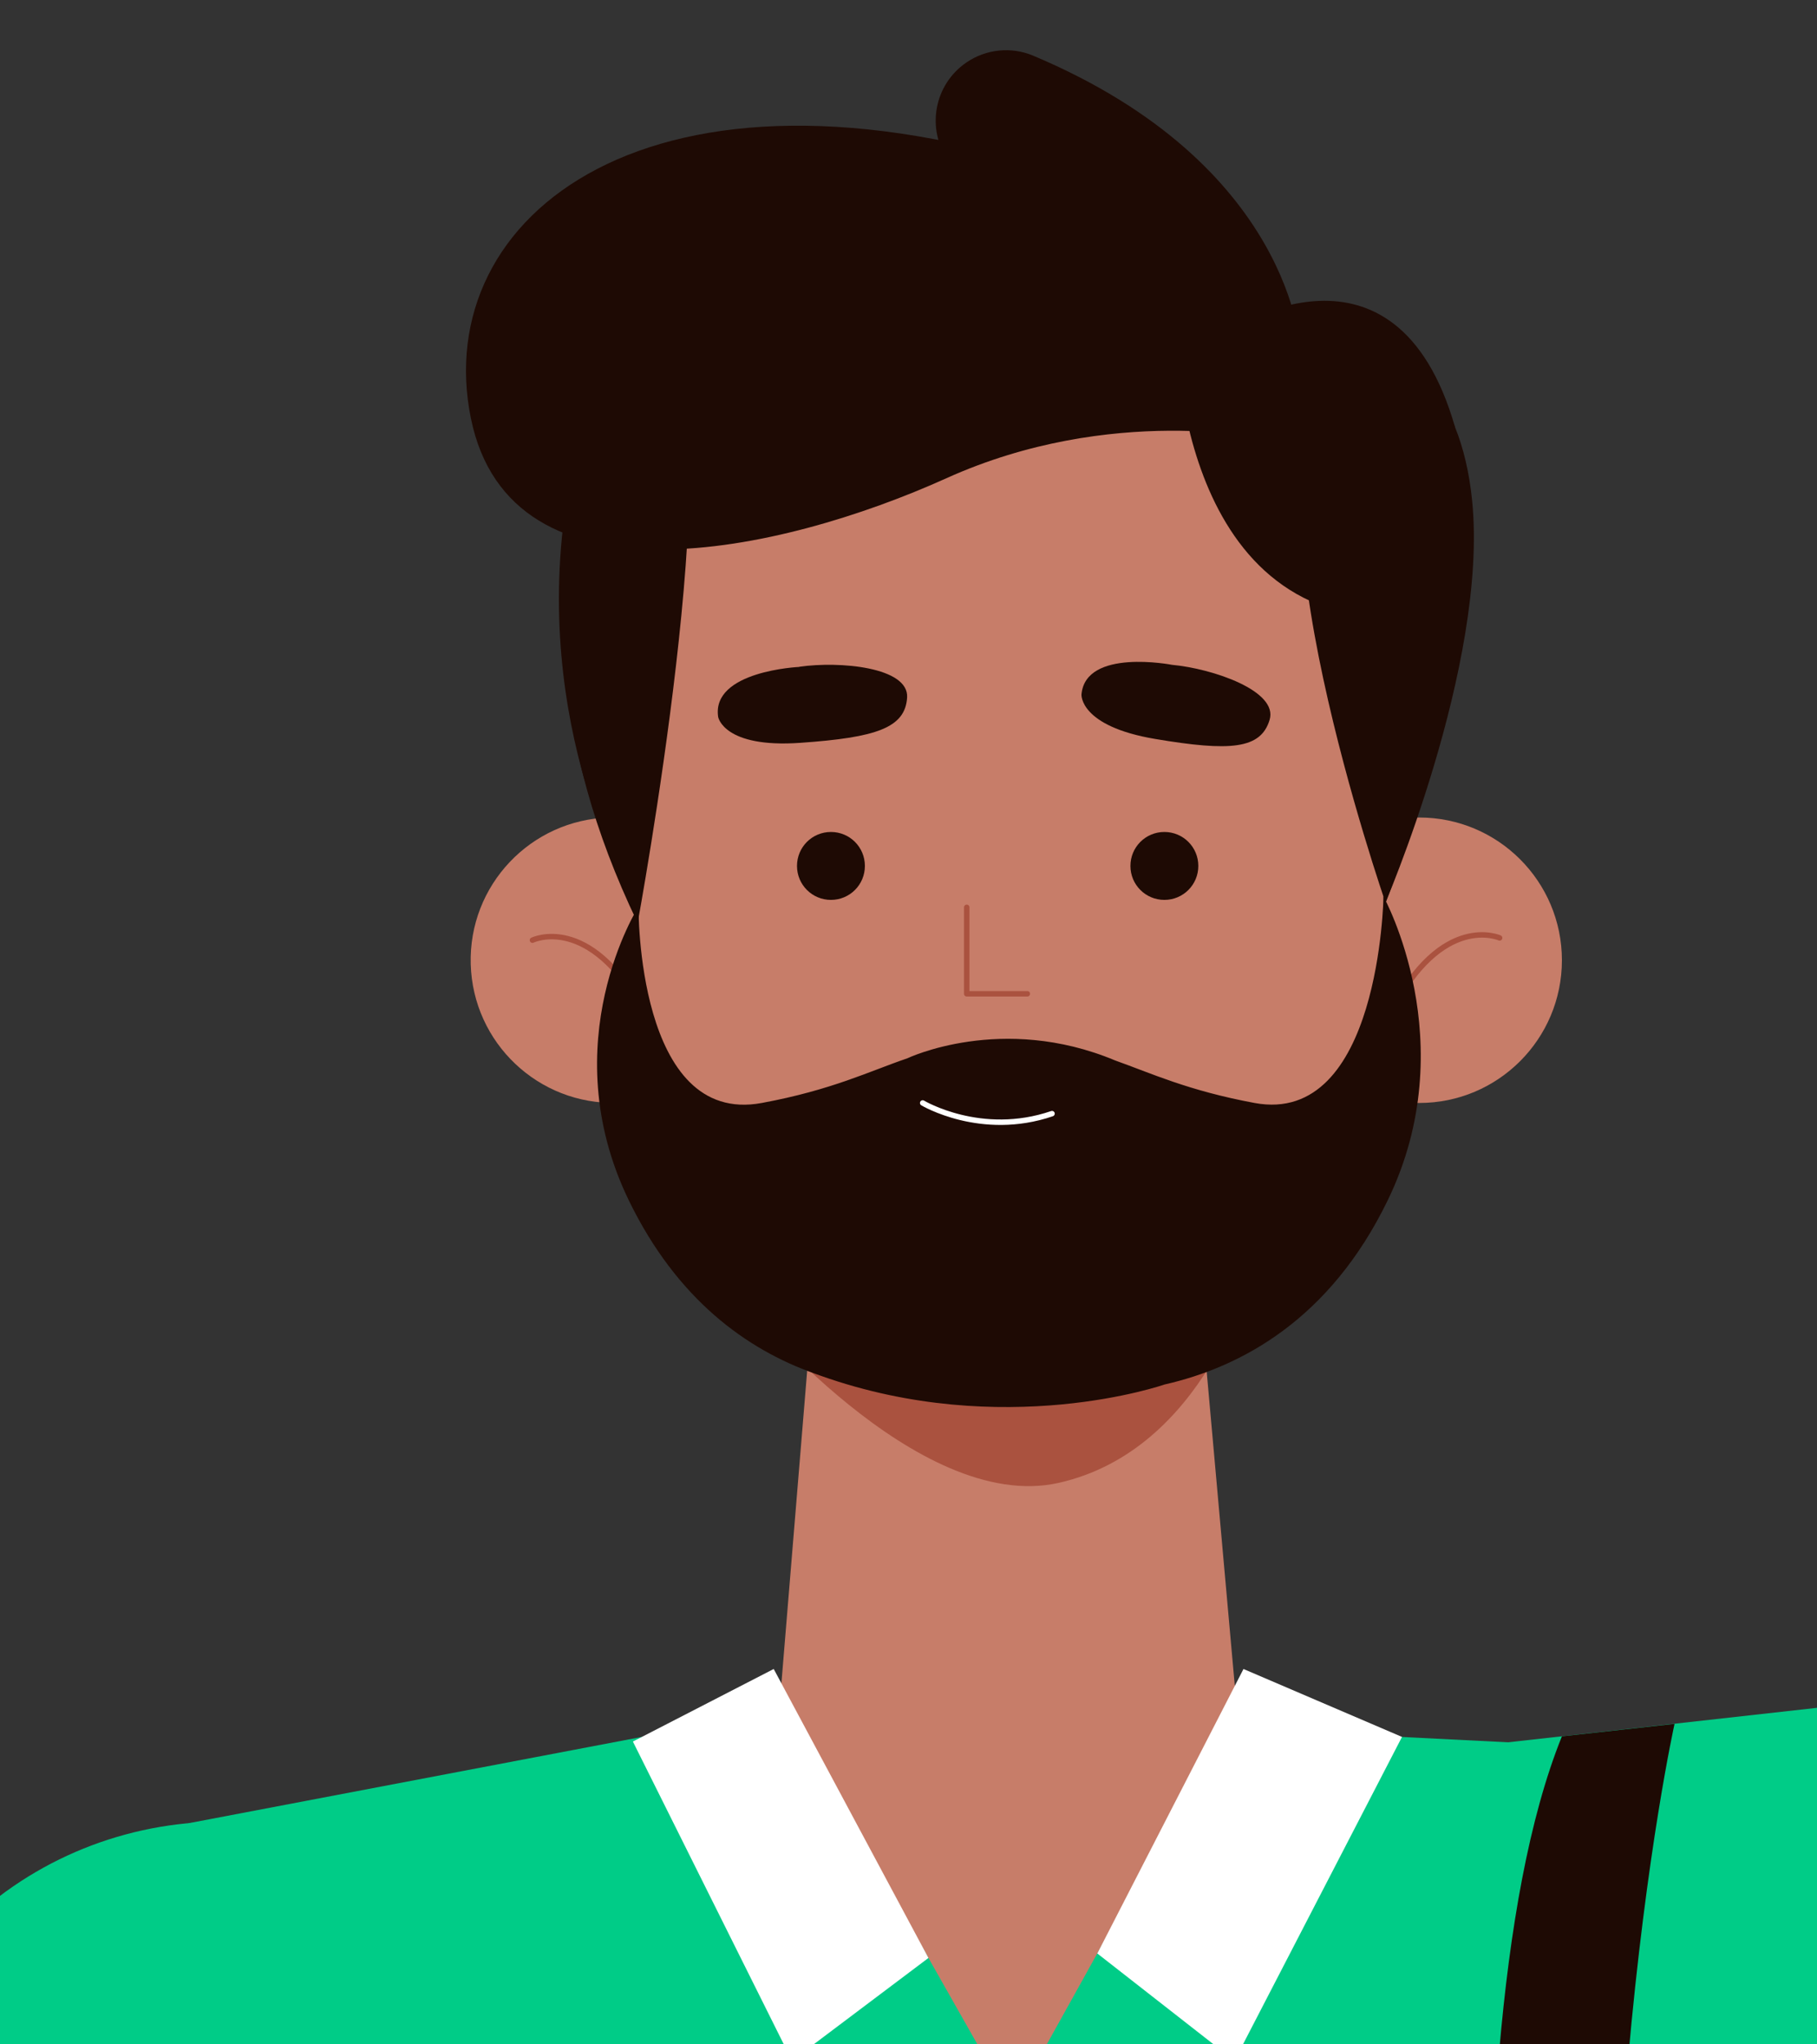 <svg width="400" height="450" viewBox="0 0 400 450" fill="none" xmlns="http://www.w3.org/2000/svg">
<rect x="0" y="0" width="400" height="450" fill="#333333" stroke="none"/>
<g clip-path="url(#clip0_8_334)">
<g clip-path="url(#clip1_8_334)">
<path d="M166.406 210.471C166.9 227.801 153.251 242.259 135.897 242.753C118.573 243.248 104.121 229.593 103.627 212.231C103.133 194.901 116.782 180.443 134.137 179.949C151.46 179.455 165.912 193.109 166.406 210.471Z" fill="#C77D69"/>
<path d="M117.214 206.949C117.214 206.949 129.69 200.863 141.61 222.55" stroke="#AA523F" stroke-width="1.2" stroke-linecap="round" stroke-linejoin="round"/>
<path d="M164.09 73.308C164.09 73.308 128.887 77.633 124.224 113.623C117.708 163.668 140.251 199.566 140.251 199.566L141.455 119.06L164.09 73.339V73.308Z" fill="#1E0A04"/>
<path d="M312.438 242.784C329.782 242.784 343.843 228.718 343.843 211.367C343.843 194.015 329.782 179.949 312.438 179.949C295.093 179.949 281.033 194.015 281.033 211.367C281.033 228.718 295.093 242.784 312.438 242.784Z" fill="#C77D69"/>
<path d="M330.132 206.455C330.132 206.455 317.471 200.74 306.2 222.766" stroke="#AA523F" stroke-width="1.2" stroke-linecap="round" stroke-linejoin="round"/>
<path d="M264.018 283.748C264.018 283.748 246.324 296.259 230.174 299.318C214.054 302.407 198.367 293.046 198.151 292.923C197.966 292.799 179.314 282.08 179.314 282.08L171.594 375.715L173.694 377.445C201.054 400.027 240.457 400.274 268.125 378.094L272.17 374.85L264.018 283.748Z" fill="#C77D69"/>
<path d="M164.09 286.837C164.09 286.837 201.918 333.392 233.045 326.41C265.5 319.12 275.197 280.473 275.197 280.473L164.09 286.868V286.837Z" fill="#AA523F"/>
<path d="M308.516 156.687C308.701 192.182 303.791 222.859 298.82 244.638C293.972 265.954 280.106 280.906 260.467 292.985L256.885 295.178C236.102 307.967 209.175 308.4 187.93 296.29C166.53 284.088 151.491 267.931 146.767 245.101C138.182 203.582 137.039 157.583 137.039 157.583C137.039 157.583 124.996 61.538 217.451 62.835C309.906 64.133 308.485 156.718 308.485 156.718L308.516 156.687Z" fill="#C77D69"/>
<path d="M257.997 146.338C257.997 146.338 238.944 142.631 238.079 152.887C238.079 152.887 237.616 159.838 254.26 162.649C270.904 165.46 277.544 164.873 279.489 158.479C281.465 152.084 266.983 147.172 257.997 146.338Z" fill="#1E0A04"/>
<path d="M175.948 146.801C175.948 146.801 156.556 147.666 158.1 157.83C158.1 157.83 159.304 164.688 176.134 163.514C192.963 162.34 199.263 160.209 199.695 153.536C200.097 146.863 184.873 145.473 175.948 146.77V146.801Z" fill="#1E0A04"/>
<path d="M190.4 190.607C190.4 194.746 187.065 198.083 182.927 198.083C178.789 198.083 175.454 194.746 175.454 190.607C175.454 186.467 178.789 183.131 182.927 183.131C187.065 183.131 190.4 186.467 190.4 190.607Z" fill="#1E0A04"/>
<path d="M263.802 190.607C263.802 194.746 260.467 198.083 256.329 198.083C252.191 198.083 248.856 194.746 248.856 190.607C248.856 186.467 252.191 183.131 256.329 183.131C260.467 183.131 263.802 186.467 263.802 190.607Z" fill="#1E0A04"/>
<path d="M226.159 218.75H212.819V199.72" stroke="#AA523F" stroke-width="1.2" stroke-linecap="round" stroke-linejoin="round"/>
<path d="M304.564 197.403C304.564 197.403 303.761 247.912 276.185 242.784C261.517 240.066 253.334 236.204 245.49 233.424C220.539 222.982 199.726 232.96 199.726 232.96C191.45 235.772 183.205 239.911 167.703 242.784C140.127 247.912 140.56 199.566 140.56 199.566C140.56 199.566 121.538 229.408 138.429 264.224C149.052 286.095 164.43 297.031 179.16 302.283C179.654 302.468 180.117 302.623 180.611 302.808C180.642 302.808 180.673 302.808 180.704 302.839C220.94 317.112 256.36 304.755 256.36 304.755C273.375 300.893 292.829 290.328 305.49 264.224C322.381 229.439 304.594 197.403 304.594 197.403H304.564Z" fill="#1E0A04"/>
<path d="M203.123 242.784C203.123 242.784 215.969 250.476 231.594 245.132" stroke="white" stroke-width="1.2" stroke-linecap="round" stroke-linejoin="round"/>
<path d="M140.375 203.149C140.375 203.149 160.632 93.419 147.199 78.591C147.199 78.591 100.786 120.697 140.375 203.149Z" fill="#1E0A04"/>
<path d="M305.027 198.731C305.027 198.731 272.17 103.953 293.848 88.383C293.848 88.383 338.84 110.873 305.027 198.731Z" fill="#1E0A04"/>
<path d="M270.472 72.752C270.472 72.752 318.954 59.344 324.08 110.194C327.693 146.307 304.625 199.566 304.625 199.566L303.421 119.06L270.503 72.783L270.472 72.752Z" fill="#1E0A04"/>
<path d="M258.861 71.145C258.861 71.145 257.811 135.309 306.2 136.082C306.2 136.082 315.433 78.776 258.861 71.145Z" fill="#1E0A04"/>
<path d="M278.995 96.694C278.995 96.694 244.78 88.816 208.311 105.282C171.841 121.747 112.397 135 103.658 92.06C94.579 47.358 143.524 8.434 233.941 37.967C305.366 61.291 284.152 87.518 284.152 87.518L278.964 96.694H278.995Z" fill="#1E0A04"/>
<path d="M270.472 72.752C270.472 72.752 307.188 48.285 320.312 94.006L292.428 103.614L270.472 72.752Z" fill="#1E0A04"/>
<path d="M286.252 76.737C286.252 76.737 284.646 36.299 227.394 12.233C222.577 10.225 217.05 10.812 212.757 13.747C205.593 18.628 203.833 28.421 208.836 35.495L219.52 50.602L286.283 76.737H286.252Z" fill="#1E0A04"/>
<path d="M-82.857 537.9L54.775 626.253L117.647 524.678C140.93 487.051 143.617 434.38 106.376 410.5L92.51 413.805C54.775 389.616 4.595 400.645 -19.491 438.457L-82.857 537.9Z" fill="#00CC87"/>
<path d="M176.35 375.653L41.497 401.325L48.012 838.083H384.481L396.277 386.743L268.434 380.318L176.35 375.653Z" fill="#00CC87"/>
<path d="M171.625 373.182L222.886 463.604L272.201 374.819L171.625 373.182Z" fill="#C77D69"/>
<path d="M170.328 367.374L139.325 383.345L174.343 453.595L204.389 430.981L170.328 367.374Z" fill="white"/>
<path d="M273.745 367.374L308.64 382.326L271.769 453.595L241.568 429.993L273.745 367.374Z" fill="white"/>
<path d="M484.069 366.54L321.578 384.673L368.053 553.748L507.383 518.253L484.069 366.54Z" fill="#00CC87"/>
<path d="M333.745 632.153C333.745 632.153 314.877 453.842 343.843 382.202L368.64 379.453C368.64 379.453 343.843 490.697 360.981 639.537L333.745 632.184V632.153Z" fill="#1E0A04"/>
</g>
</g>
<defs>
<clipPath id="clip0_8_334">
<rect width="400" height="450" fill="white"/>
</clipPath>
<clipPath id="clip1_8_334">
<rect width="832" height="1199" fill="white" transform="translate(-157)"/>
</clipPath>
</defs>
</svg>
